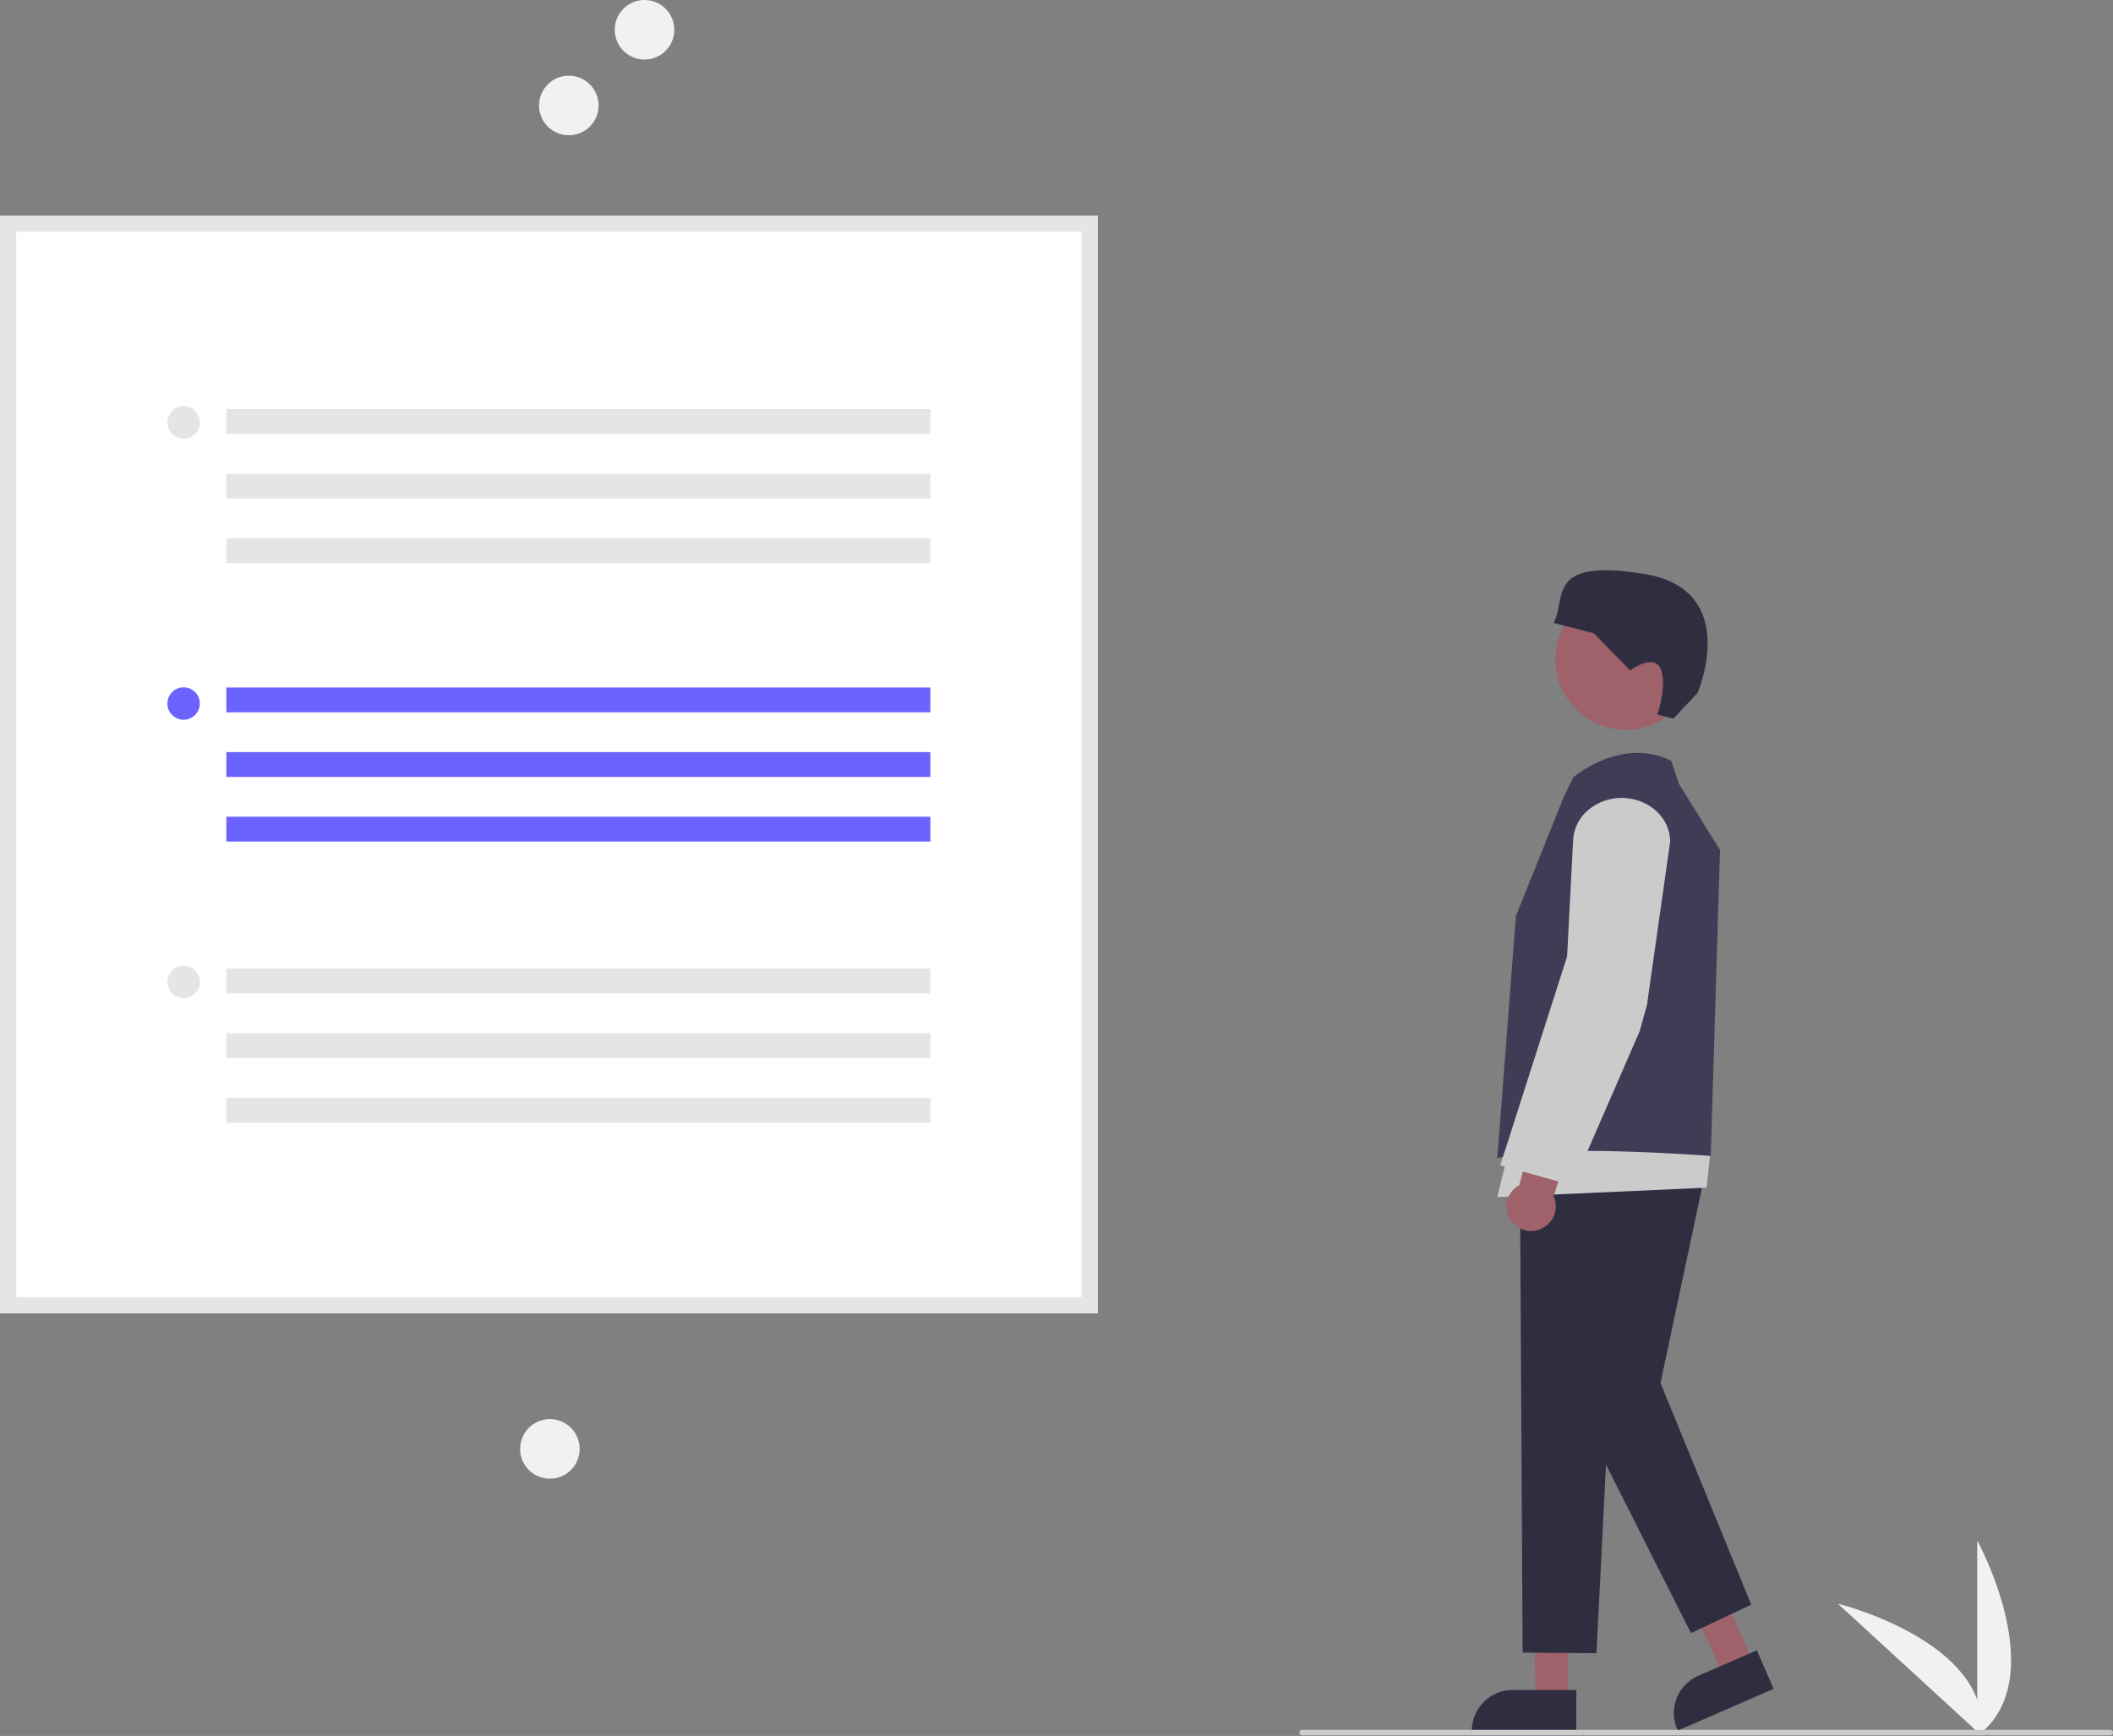 <svg xmlns="http://www.w3.org/2000/svg" data-name="Layer 1" width="781.677" height="642.211" viewBox="0 0 781.677 642.211" xmlns:xlink="http://www.w3.org/1999/xlink"><rect x="0" y="0" width="781.677" height="642.211" fill="#808080" stroke="none"/><path d="M940.606,771.106v-72.34S968.798,750.051,940.606,771.106Z" transform="translate(-209.162 -128.894)" fill="#f1f1f1" data-darkreader-inline-fill="" style="--darkreader-inline-fill:#dfdcd8;"/><path d="M942.348,771.093,889.058,722.172S945.903,736.087,942.348,771.093Z" transform="translate(-209.162 -128.894)" fill="#f1f1f1" data-darkreader-inline-fill="" style="--darkreader-inline-fill:#dfdcd8;"/><circle id="a0c15788-f4f4-4acc-aa12-f27a30ea141c" data-name="Ellipse 44" cx="238.427" cy="11.017" r="11.017" fill="#f1f1f1" data-darkreader-inline-fill="" style="--darkreader-inline-fill:#dfdcd8;"/><circle id="e9b5f50e-78d4-4cc2-9ed2-81635f80ef66" data-name="Ellipse 44" cx="210.427" cy="39.017" r="11.017" fill="#f1f1f1" data-darkreader-inline-fill="" style="--darkreader-inline-fill:#dfdcd8;"/><circle id="b8afa681-60ae-40dd-b0dc-0ba40dd0fb25" data-name="Ellipse 44" cx="203.427" cy="536.017" r="11.017" fill="#f1f1f1" data-darkreader-inline-fill="" style="--darkreader-inline-fill:#dfdcd8;"/><path d="M796.569,435.1" transform="translate(-209.162 -128.894)"/><polygon points="580.071 629.149 568.088 629.149 567.402 583.645 580.071 582.928 580.071 629.149" fill="#9f616a" data-darkreader-inline-fill="" style="--darkreader-inline-fill:#a97179;"/><path d="M792.3,769.671l-38.661-0v-.5a15.068,15.068,0,0,1,15.051-15.051h23.61Z" transform="translate(-209.162 -128.894)" fill="#2f2e41" data-darkreader-inline-fill="" style="--darkreader-inline-fill:#c5c0b8;"/><polygon points="648.668 615.343 637.683 620.132 618.87 578.693 630.198 572.974 648.668 615.343" fill="#9f616a" data-darkreader-inline-fill="" style="--darkreader-inline-fill:#a97179;"/><path d="M829.848,769.12l-.2-.458a15.051,15.051,0,0,1,7.782-19.812l21.643-9.435,6.214,14.255Z" transform="translate(-209.162 -128.894)" fill="#2f2e41" data-darkreader-inline-fill="" style="--darkreader-inline-fill:#c5c0b8;"/><circle cx="601.365" cy="243.997" r="25.965" fill="#9f616a" data-darkreader-inline-fill="" style="--darkreader-inline-fill:#a97179;"/><polygon points="647.842 593.621 614.282 511.638 630.582 434.928 599.659 433.25 582.639 519.069 625.548 604.168 647.842 593.621" fill="#2f2e41" data-darkreader-inline-fill="" style="--darkreader-inline-fill:#262534;"/><polygon points="611.165 419.586 595.344 517.63 590.587 611.602 563.276 611.362 562.263 431.572 611.165 419.586" fill="#2f2e41" data-darkreader-inline-fill="" style="--darkreader-inline-fill:#262534;"/><polygon points="632.869 425.177 631.313 439.378 553.893 442.842 559.135 421.489 632.869 425.177" fill="#cbcbcb" data-darkreader-inline-fill="" style="--darkreader-inline-fill:#c7c2bb;"/><path d="M768.414,580.879a9,9,0,0,1,1.535-12.708,9.256,9.256,0,0,1,1.251-.816l30.365-114.11,18,7.91L783.893,571.426a9.016,9.016,0,0,1-2.654,10.884A9.178,9.178,0,0,1,768.414,580.879Z" transform="translate(-209.162 -128.894)" fill="#9f616a" data-darkreader-inline-fill="" style="--darkreader-inline-fill:#7f4d54;"/><path d="M787.606,423.849l3.581-7.398s17.634-15.245,36.234-6.106l2.867,8.54L845.458,443.382l-3.427,113.148s-63.289-4.813-78.976.921l6.895-89.659Z" transform="translate(-209.162 -128.894)" fill="#3f3d56" data-darkreader-inline-fill="" style="--darkreader-inline-fill:#323145;"/><path d="M790.9,567.448l-26.722-7.475,24.713-77.236,2.238-43.122a15.592,15.592,0,0,1,5.822-11.25,19.165,19.165,0,0,1,14.799-4.08c8.732,1.196,15.155,7.873,15.273,15.877l0.0.039-.005.039-8.582,60.442-2.752,9.839Z" transform="translate(-209.162 -128.894)" fill="#cbcbcb" data-darkreader-inline-fill="" style="--darkreader-inline-fill:#353a3c;"/><path d="M822.296,393.244l5.911,1.494,8.958-9.524s16.464-38.191-19.925-44.035-28.442,8.91-33.307,18.163l14.869,3.866L812.184,376.887s8.732-6.396,11.301-.595S822.296,393.244,822.296,393.244Z" transform="translate(-209.162 -128.894)" fill="#2f2e41" data-darkreader-inline-fill="" style="--darkreader-inline-fill:#c5c0b8;"/><path d="M615.256,614.743h-406.094V208.649h406.094Z" transform="translate(-209.162 -128.894)" fill="#fff" data-darkreader-inline-fill="" style="--darkreader-inline-fill:#181a1b;"/><path d="M615.256,614.743h-406.094V208.649h406.094Zm-400.094-6h394.094V214.649h-394.094Z" transform="translate(-209.162 -128.894)" fill="#e5e5e5" data-darkreader-inline-fill="" style="--darkreader-inline-fill:#272a2c;"/><rect x="83.731" y="254.329" width="260.441" height="9.194" fill="#6c63ff" data-darkreader-inline-fill="" style="--darkreader-inline-fill:#080091;"/><rect x="83.731" y="278.233" width="260.441" height="9.194" fill="#6c63ff" data-darkreader-inline-fill="" style="--darkreader-inline-fill:#080091;"/><rect x="83.731" y="302.136" width="260.441" height="9.194" fill="#6c63ff" data-darkreader-inline-fill="" style="--darkreader-inline-fill:#080091;"/><circle cx="67.922" cy="260.273" r="6" fill="#6c63ff" data-darkreader-inline-fill="" style="--darkreader-inline-fill:#5f96ff;"/><rect x="83.731" y="151.329" width="260.441" height="9.194" fill="#e5e5e5" data-darkreader-inline-fill="" style="--darkreader-inline-fill:#272a2c;"/><rect x="83.731" y="175.233" width="260.441" height="9.194" fill="#e5e5e5" data-darkreader-inline-fill="" style="--darkreader-inline-fill:#272a2c;"/><rect x="83.731" y="199.136" width="260.441" height="9.194" fill="#e5e5e5" data-darkreader-inline-fill="" style="--darkreader-inline-fill:#272a2c;"/><circle cx="67.922" cy="156.273" r="6" fill="#e5e5e5" data-darkreader-inline-fill="" style="--darkreader-inline-fill:#d8d4cf;"/><rect x="83.731" y="358.329" width="260.441" height="9.194" fill="#e5e5e5" data-darkreader-inline-fill="" style="--darkreader-inline-fill:#272a2c;"/><rect x="83.731" y="382.233" width="260.441" height="9.194" fill="#e5e5e5" data-darkreader-inline-fill="" style="--darkreader-inline-fill:#272a2c;"/><rect x="83.731" y="406.136" width="260.441" height="9.194" fill="#e5e5e5" data-darkreader-inline-fill="" style="--darkreader-inline-fill:#272a2c;"/><circle cx="67.922" cy="363.273" r="6" fill="#e5e5e5" data-darkreader-inline-fill="" style="--darkreader-inline-fill:#d8d4cf;"/><path d="M989.838,770.849h-299a1,1,0,0,1,0-2h299a1,1,0,0,1,0,2Z" transform="translate(-209.162 -128.894)" fill="#cbcbcb" data-darkreader-inline-fill="" style="--darkreader-inline-fill:#353a3c;"/></svg>